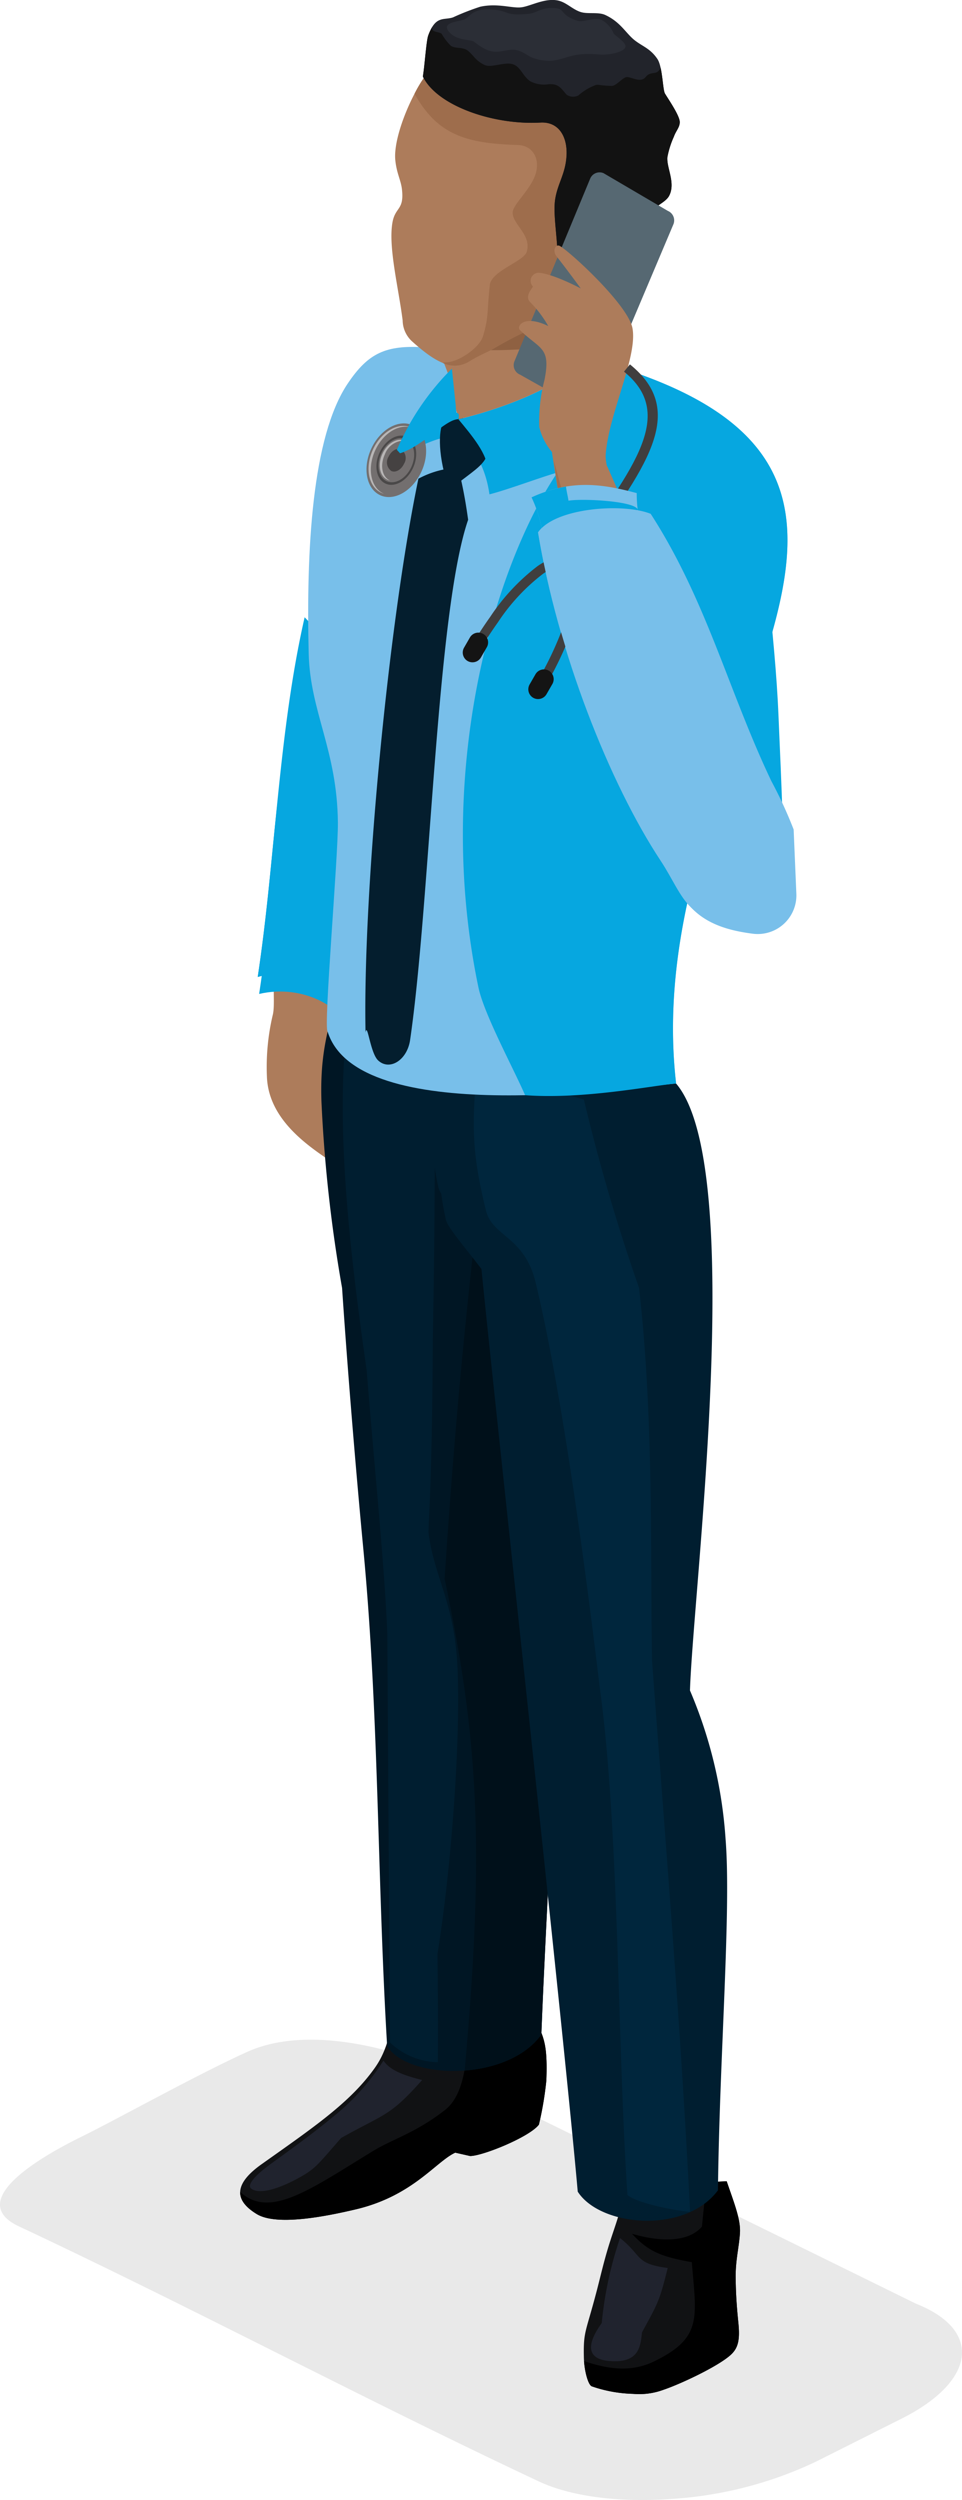 <svg xmlns="http://www.w3.org/2000/svg" width="132.339" height="343.767" viewBox="0 0 132.339 343.767"><g data-name="Group 4855"><path data-name="Path 8438" d="M126.021 316.777l-66.818-32.834c-7.285-2.872-17.71-5.158-25.131-1.825-6.762 3.036-17.9 9.251-22.827 11.674-3.741 1.841-16.728 8.554-8.639 12.349 23.795 11.164 47.343 23.719 71.5 35.06 4.57 2.145 11.255 2.92 18.272 2.417a54.184 54.184 0 0 0 19.79-5.085q6.024-3.023 11.849-5.951c5.241-2.633 8.02-5.746 8.295-8.625.275-2.813-1.82-5.419-6.291-7.18z" fill="#231f20" fill-rule="evenodd" opacity=".1" style="mix-blend-mode:multiply;isolation:isolate"/><path data-name="Path 8439" d="M48.135 159.423c.427-1.092-1.264-4.176-2.294-8.39a12.083 12.083 0 0 1 .549-7.715s.827-2.5 5.683 3.461c1.89 2.306 3.115.076 3.115.076s-.926-1.467-2.585-4.253c-1.858-3.136-2.224-4.394-4.371-7.012a9.274 9.274 0 0 0-4.248-3.247c-.87-.221-5.218-2.5-6.291 3.377-.1.569.088 2.692-.149 3.751a31.092 31.092 0 0 0-.825 8.591c.2 5.384 4.768 8.862 7.917 11.03 1.128.775 3.044 1.431 3.499.331z" fill="#ad7c5b"/><path data-name="Path 8440" d="M41.296 96.742c-3.619 15.856-3.227 23.841-5.648 39.932 6.253-1.452 11.591 2.144 12.053 4.649 3.57-13.525 9-29.87 9.692-44z" fill="#06a7e0" fill-rule="evenodd"/><path data-name="Path 8441" d="M41.023 93.659c-3.619 15.856-3.148 24.589-5.569 40.68 6.675-1.933 13.053 1.887 13.467 4.78 3.57-13.526 9-29.871 9.691-44z" fill="#06a7e0" fill-rule="evenodd"/><path data-name="Path 8442" d="M41.907 84.877c-3.62 15.856-4.032 33.372-6.453 49.463a13.523 13.523 0 0 1 7.754.089c1.1-9.8 5.588-26.813 8.427-39.4z" fill="#06a7e0" fill-rule="evenodd"/><g data-name="Group 4844" fill-rule="evenodd"><g data-name="Group 4843"><path data-name="Path 8443" d="M54.655 275.887c-1.155 4.057-1.445 6.15-3.13 8.511-3.36 4.709-8.315 8.071-15.528 13.185-3.432 2.433-4.158 4.739-.682 6.86 2.737 1.67 9.431.343 13.613-.641 7.847-1.845 11.02-6.568 13.7-7.8l2.031.46c1.664.03 8.2-2.609 9.479-4.318a46.784 46.784 0 0 0 1.023-6.081c.242-6.642-.8-5.966-2.576-11.161-6.033.441-11.881.78-17.93.985z" fill="#111214"/><path data-name="Path 8444" d="M33.041 301.403c-.035 1.049.674 2.064 2.274 3.04 2.737 1.67 9.431.343 13.613-.641 7.847-1.845 11.02-6.568 13.7-7.8l2.031.461c1.664.029 8.2-2.61 9.479-4.319a46.784 46.784 0 0 0 1.023-6.081c.242-6.642-.8-5.966-2.576-11.161-2.671.194-5.306.368-7.937.52-.477 4.372.161 11.914-3.437 14.72-4.023 3.139-7.162 3.974-9.851 5.609-8.562 5.208-14.22 9.443-18.319 5.652z"/><path data-name="Path 8445" d="M52.752 283.343c.855 1.264 2.538 1.977 5.321 2.67-4.488 5.059-5.12 4.586-11.148 7.973-3.037 3.47-3.459 4.128-5.4 5.248-2.314 1.336-5.581 2.71-6.955 1.723-.591-.425.2-1.613 2.753-3.46 2.891-2.1 5.833-4.218 8.5-6.432a31.366 31.366 0 0 0 6.929-7.722z" fill="#20232e"/></g><path data-name="Path 8446" d="M77.122 164.928a97.079 97.079 0 0 0 .857-15.5c-4.891-1.956-10.031-3.805-14.989-5.974l.355-.3c-5.255-2.466-9.784-6.3-15.844-9.774-2.535 7.983-3.475 11.558-3.282 18.052a199.536 199.536 0 0 0 2.839 25.674c.885 13.153 2.067 26.877 2.92 35.859 2.175 22.912 1.909 45.515 3.28 68.389 2.839 4.659 16.536 4.945 21.215-1.6.7-18.094 1.832-32.381 1.32-42.282-.426-8.242-.818-12.99-3.484-20.316 1.777-12.197 4.171-34.632 4.813-52.228z" fill="#001624"/><path data-name="Path 8447" d="M99.968 299.933c1 2.931 1.92 5.2 1.826 7.045-.1 1.909-.618 3.765-.593 6.179.02 2.07.127 3.83.366 6.173.245 2.4 0 3.531-1.057 4.489-1.708 1.555-6.8 3.963-9.213 4.78a9.66 9.66 0 0 1-4.223.568 18.763 18.763 0 0 1-5.66-1.032c-.521-.195-1.055-2.216-1.093-3.969-.079-3.669.254-3.36 1.773-9.176.519-1.987.938-3.882 1.651-6.2.889-2.89 2-5.434 2.109-8.278l10.747-.419z" fill="#111214"/><path data-name="Path 8448" d="M99.968 299.933c1 2.931 1.92 5.2 1.826 7.045-.1 1.909-.618 3.765-.593 6.179.02 2.07.127 3.83.366 6.173.245 2.4 0 3.531-1.057 4.489-1.708 1.555-6.8 3.963-9.213 4.78a9.66 9.66 0 0 1-4.223.568 18.763 18.763 0 0 1-5.66-1.032c-.472-.177-.954-1.85-1.069-3.466h.029c3.285 1.119 6.472 1.568 9.627.027 6.661-3.254 5.794-5.956 5.168-13.635-4.334-.763-6.037-1.535-8.235-3.908 3.694 1.086 7.666 1.28 9.63-.977l.611-6.11z"/><path data-name="Path 8449" d="M61.159 217.083c4.492 21.228 5.629 36.206 2.761 67.631 4.133-.306 8.346-1.874 10.553-4.964.7-18.094 1.833-32.381 1.32-42.282-.426-8.242-.818-12.99-3.484-20.315 2.285-15.674 5.582-48.289 4.885-65.773l-9.381-3.752c-2.845 25.867-4.639 39.207-6.654 69.455z" fill="#00101a"/><path data-name="Path 8450" d="M66.233 174.499c1.733 17.63 11.234 104.038 13.244 126.864 3.107 4.858 14.809 5.86 19.291-.185.194-18.107 1.837-38.38 1.049-48.262a62.418 62.418 0 0 0-4.9-20.466c.451-14.111 7.814-72.084-1.912-83.46a8.545 8.545 0 0 0-1.831-2.575l-14.17-1.106-16.808-1.957a48.746 48.746 0 0 0 .121 19.961 3.155 3.155 0 0 0 .379.823c.16 1.189.372 2.388.643 3.588.253 1.102 2.941 4.179 4.894 6.775z" fill="#001e30"/><path data-name="Path 8451" d="M85.294 307.744c3.11 2.452 2.022 3.525 6.561 4.117-1.123 4.489-1.264 4.706-3.538 8.847-.183 1.71-.32 3.955-3.652 3.976-6.219.04-1.9-5.094-1.883-5.287a51.488 51.488 0 0 1 2.512-11.653z" fill="#20232e"/><path data-name="Path 8452" d="M48.109 138.459c3.756 3.73 6.94 5.695 11.713 8.226.017 8.025.011 22.888-.289 37.744-.031 8.786-.173 17.734-.554 25.182q-.019.543-.035 1.086c.747 6.184 3.645 9.674 4.009 18.965.406 10.355-.937 27.7-2.773 39.032.06 4.973.093 9.929.051 14.871a9.746 9.746 0 0 1-6.584-2.722l-.368-56.27c-.354-8.966-1.734-22.389-2.843-36.2-2.356-16.489-4.631-35.62-2.327-49.914z" fill="#001e30"/><path data-name="Path 8453" d="M80.28 151.182l.041.012a261.2 261.2 0 0 0 7.586 25.889c2.066 17.9 1.54 37.432 1.789 51.233 1.863 25.249 3.973 50.548 5.233 75.828-2.3-.2-7.394-1.226-8.615-2.333-1.379-20.586-1.134-49.617-3.7-68.964-.524-3.95-4.336-37.5-8.934-56.514-1.54-6.37-5.946-6.251-6.838-9.914-1.934-7.945-1.975-11.573-1.179-20.2 4.837 1.811 9.653 3.545 14.617 4.963z" fill="#00263d"/></g><path data-name="Path 8454" d="M47.354 133.959c.06.392-2.412 7.484-2.283 7.9 4.132 13.236 41.117 7.7 47.939 7.132-5.413-47.076 43.313-83.472-9.51-98.99l-15.2 8.366-5.438-.977-.7-6.692c-7.354 7.313-10.756 17-12.065 30.477-1.707 17.628 1.993 33.443-2.743 52.784z" fill="#78bfea" fill-rule="evenodd"/><path data-name="Path 8455" d="M66.58 49.694c-.163-.5-7.846-1.917-8.153-1.936-5.361-.339-7.771.781-10.6 4.992-4.937 7.359-5.709 23.028-5.36 37.149.2 8 3.916 13.249 4.015 23.189.047 4.8-2 28.157-1.415 28.77 1.46 1.541 1.609.361 3.412 1.494-.01-5.7 1.429-17.743 1.6-23.691.475-16.788 1.65-33.963 4.786-46.712C59.467 54.244 67.397 52.22 66.58 49.694z" fill="#78bfea" fill-rule="evenodd"/><path data-name="Path 8456" d="M72.237 150.595c8.088.6 17.579-1.34 20.773-1.605-5.413-47.076 43.313-83.472-9.51-98.99l-15.2 8.366-5.438-.977-.7-6.692a35.555 35.555 0 0 0-7.571 11.154l.436.478c3.966-1.256 6.05-2.863 8.095-1.96 1.686.745 3.615 3.4 4.209 7.607 2.4-.6 6.966-2.319 9.342-3-8.8 13.13-17.016 41.347-10.854 70.812.771 3.664 4.767 11.025 6.418 14.807z" fill="#06a7e0" fill-rule="evenodd"/><path data-name="Path 8460" d="M63.41 65.894c.436 1.948.713 3.6.99 5.578-4.376 12.693-5.175 52.259-7.983 71.531-.406 2.786-2.828 4.278-4.4 2.81-1.088-1.014-1.476-5.348-1.732-3.85-.388-19.1 3.134-56.258 7.274-76.139a12.724 12.724 0 0 1 3.743-1.318 5.964 5.964 0 0 1 1.273-.006z" fill="#041e2e" fill-rule="evenodd"/><path data-name="Path 8461" d="M67.814 59.902c-.888 3.712-1.023 3.655-4.48 6.274L61.1 64.991c-1.046-4.285-.529-7.057.329-7.564 2.994-.111 4.241.244 6.385 2.475z" fill="#041e2e" fill-rule="evenodd"/><path data-name="Path 8462" d="M82.61 44.503c.42 6.752-12.4 11.445-19.551 13.146 1.795 2.167 4.114 4.89 4.022 7.054 5.158-1.41 13.906-3.837 17.451-10.432 2.423-4.512.429-7.972-1.922-9.768z" fill="#06a7e0" fill-rule="evenodd"/><path data-name="Path 8463" d="M71.28 55.759c-2.6.9-5.162 1.618-7.226 2.109 1.531 1.848 3.509 4.17 3.43 6.016a26.8 26.8 0 0 0 6.67-2.785c3.293-1.921 2.086-7.06-2.874-5.34z" fill="#06a7e0" fill-rule="evenodd"/><g data-name="Group 4846" fill-rule="evenodd"><path data-name="Path 8464" d="M61.737 51.659c-.231-.652-.5-1.295-.755-1.992-.731-1.989-.757-6.2-2.023-10.853l18.354-8 3.93-2.084c-1.421 6.915-.586 11.038 1.373 15.945.2 6.642-12.388 11.264-19.5 12.964-.629-1.614-.671-3.98-1.379-5.98z" fill="#ad7c5b"/><path data-name="Path 8465" d="M80.937 48.934c-6.66-2.352-11.867.572-20.494-1.734a66.956 66.956 0 0 0-1.484-8.39l18.354-8 3.93-2.084c-1.421 6.915-.586 11.038 1.373 15.945a6.345 6.345 0 0 1-1.679 4.263z" fill="#8f6142"/></g><path data-name="Path 8466" d="M107.102 98.581c-.481-11.993-2.525-23.913-2.65-35.916-9.193-.4-18.519 13.416-16.812 19.858 5.734 21.635 5.578 31.192 7.344 41.063 3.368-1.223 8.788 2.217 12.439 3.184.657-9.357.057-18.811-.321-28.189z" fill="#06a7e0" fill-rule="evenodd"/><g data-name="Group 4850" fill-rule="evenodd"><g data-name="Group 4849"><path data-name="Path 8468" d="M67.907 47.931a51.447 51.447 0 0 1 9.643-4.459c2.779-.851 2.3-4.211 4.945-9.859 4.438-1.977 6.188-3.9 7.042-6.318 2.027-5.725-.032-12.763-3.824-17.153a15.961 15.961 0 0 0-12.98-5.537c-5.374.075-10.1 1.552-13.108 4.485-2.408 2.346-5.592 9.461-5.245 12.927.182 1.83.767 2.744.912 3.993.34 2.932-.933 2.405-1.309 4.611-.577 3.389.825 8.868 1.408 13.437a3.969 3.969 0 0 0 1.365 2.946c2.622 2.335 5.307 4.244 7.738 2.731 1.523-.947 2.507-1.269 3.413-1.804z" fill="#ad7c5b"/><path data-name="Path 8469" d="M67.907 47.931a51.447 51.447 0 0 1 9.643-4.459c2.779-.851 2.3-4.211 4.945-9.859 4.438-1.977 6.188-3.9 7.042-6.318 2.027-5.725-.032-12.763-3.824-17.153a15.961 15.961 0 0 0-12.98-5.537c-5.374.075-10.1 1.552-13.108 4.485a15.876 15.876 0 0 0-2.6 3.8c3.169 5.651 7.048 6.828 14.194 7.049 2.211.069 3.135 2.081 2.408 4.141-.744 2.1-3.049 4.028-3.1 5.106-.078 1.653 2.627 3.065 1.937 5.43-.39 1.337-4.871 2.616-5.084 4.585-.413 3.8-.119 4.329-.943 7.051-.466 1.538-3.423 3.664-5.255 3.576l-.292.069a3.766 3.766 0 0 0 3.6-.159c1.527-.95 2.511-1.272 3.417-1.807z" fill="#9e6d4c"/><path data-name="Path 8470" d="M58.169 10.52c1.986 4.077 9.786 6.7 16.175 6.335 2.57-.146 3.709 2 3.595 4.472-.119 2.566-1.232 3.871-1.57 6.1-.273 1.8.186 4.4.323 7.217l1.869.082c2.924-3.966 3.6.041 3.9 2.234 1.963-1.015 3.15-1.511 3.9-2.275s-.009-2 1.1-2.314c2.812-.8 1.705-2.631 2.478-3.575.5-.609 1.689-1.069 2.112-1.869.92-1.747-.351-3.829-.244-5.281a12.055 12.055 0 0 1 .894-2.843c.284-.813.827-1.3.812-2.032-.018-.876-1.52-3.058-2.031-3.9-.332-.546-.321-3.7-1.057-4.78-.972-1.424-2-1.689-3.086-2.532-1.238-.96-1.931-2.5-4.062-3.494-.968-.452-2.377-.1-3.372-.406S78.125.549 77.183.197c-1.894-.71-4.121.653-5.483.811-1.286.151-3.239-.609-5.647-.081a34.434 34.434 0 0 0-3.737 1.463c-1.269.429-2.392-.329-3.412 2.519-.265.736-.497 4.28-.735 5.611z" fill="#22242b"/><path data-name="Path 8471" d="M58.169 10.52c1.986 4.077 9.786 6.7 16.175 6.335 2.57-.146 3.709 2 3.595 4.472-.119 2.566-1.232 3.871-1.57 6.1-.273 1.8.186 4.4.323 7.217l1.869.082c2.924-3.966 3.6.041 3.9 2.234 1.963-1.015 3.15-1.511 3.9-2.275s-.009-2 1.1-2.314c2.812-.8 1.705-2.631 2.478-3.575.5-.609 1.689-1.069 2.112-1.869.92-1.747-.351-3.829-.244-5.281a12.055 12.055 0 0 1 .894-2.843c.284-.813.827-1.3.812-2.032-.018-.876-1.52-3.058-2.031-3.9-.244-.4-.3-2.211-.608-3.57-.5 1.2-1.3.348-2.055 1.293s-2.172-.205-2.763.04-1.341 1.192-1.908 1.178c-1.783-.042-1.835-.25-2.243-.1a7.449 7.449 0 0 0-2.344 1.417 1.608 1.608 0 0 1-1.608-.1c-.82-.945-1.12-1.527-2.449-1.45a4.1 4.1 0 0 1-2.582-.416c-1.15-.814-1.34-2.233-2.708-2.4-1.136-.139-2.725.577-3.574.162-1.266-.618-1.455-1.294-2.275-1.95-.691-.553-1.753-.245-2.356-.691a7.353 7.353 0 0 1-1.233-1.608c-.28-.359-1.687-.185-1.276-1.027a5.775 5.775 0 0 0-.6 1.257c-.261.739-.493 4.283-.731 5.614z" fill="#121212"/><path data-name="Path 8472" d="M82.664 27.286c4.407-1.005 3.921 3.912 2.95 6.823-.668 2-2.342 1.671-3.124 3.224a3.883 3.883 0 0 1-3.793 2.421c-2.583-.342-.577-4.022-.11-5.519-.039-2.534 1.28-6.311 4.077-6.949z" fill="#9e6d4c"/></g><path data-name="Path 8473" d="M67.571 1.306c-2.6-.139-2.907.978-3.616 1.334s-3.28.355-2.223 1.688 3.035 1.058 3.487 1.413c2.312 1.817 3.068 1.4 4.792 1.134 1.126-.173 1.751.209 2.971.955a6.6 6.6 0 0 0 3.015.514c2.192-.291 2.692-1.178 6.484-.847 1.384.119 4.054-.433 3.493-1.406-.365-.631-1.484-1.268-1.57-1.522a3.778 3.778 0 0 0-1.689-1.856c-1.013-.388-2.476.41-3.266.149-2.5-.823-1.629-1.613-3.073-1.749-1.806-.171-2.556.67-3.555.774-3.531.372-2.657-.441-5.25-.581z" fill="#2b2e36"/></g><g data-name="Group 4851"><path data-name="Path 8474" d="M70.772 49.678a1.4 1.4 0 0 0 .765 1.835l8.755 4.926a1.4 1.4 0 0 0 1.841-.757l10.509-24.846a1.416 1.416 0 0 0-.77-1.837l-8.849-5.19a1.4 1.4 0 0 0-1.839.763z" fill="#566872"/><path data-name="Path 8475" d="M86.18 72.551s-3.017-7.8-2.858-10.023c.4-5.623 4.4-13.392 3.69-17.375-.58-3.223-8.706-10.658-10.035-11.348-.525-.265-1.045.642-.4 1.46 1.394 1.765 3.319 4.4 3.319 4.4s-3.587-1.926-5.674-2.15a1.11 1.11 0 0 0-.923 1.865c.1.119-1.168 1.227-.429 2.1a15.746 15.746 0 0 1 2.553 3.354c-3.345-1.629-4.434.04-3.889.559 2.766 2.678 4.271 2.312 3.373 6.831a22.4 22.4 0 0 0-.723 6.5 8.437 8.437 0 0 0 1.757 3.444c-.1-.144 2.526 15.664 2.526 15.664z" fill="#ad7c5b"/><path data-name="Path 8476" d="M83.542 64.134c10.542 23.935 8.374 20.574 20.451 40.5 3.078 5.076 4.938 18.427-3.49 20.845-3.3.943-4.264-1.2-6.455-3.564a30.787 30.787 0 0 1-5.459-7.888c-8.534-17.988-12.731-53.25-12.731-53.25z" fill="#ad7c5b"/><path data-name="Path 8477" d="M100.503 125.474c-3.3.943-4.264-1.2-6.455-3.564a30.787 30.787 0 0 1-5.459-7.888c-7.165-15.11-11.27-42.383-12.409-50.74 1.462 5.436 9.859 36.463 13.493 45.016 2.405 5.678 4.179 10.192 6.09 12.957 1.577 2.292 3.242 3.671 5.176 1.093.5-.67 3.34.414 5.6-4.762-1.253 5.594-3.639 7.202-6.036 7.888z" fill="#461600" opacity=".13" style="mix-blend-mode:multiply;isolation:isolate"/></g><path data-name="Path 8478" d="M106.417 127.934c-4.663-.478-7.711.379-11.387-3.183-1.574-1.525-2.546-3.975-4.151-6.4-7.014-10.616-14.214-28.785-16.85-45.156 1.025-1.5 3.425-2.478 6.106-2.97 6.416 14.762 12.136 29.144 17.933 44.261 3.053 4.768 2.27 4.117 7.554 6.281q.923.378 1.844.747z" fill="#78bfea" fill-rule="evenodd"/><g data-name="Group 4852" fill-rule="evenodd"><path data-name="Path 8479" d="M52.291 68.09c-1.9-.881-2.445-3.747-1.215-6.4s3.769-4.093 5.671-3.212 2.445 3.747 1.215 6.4-3.769 4.093-5.671 3.212z" fill="#736f6f"/><path data-name="Path 8480" d="M52.445 67.759c-1.77-.821-2.277-3.489-1.131-5.962 1.127-2.434 3.437-3.769 5.2-3.027-1.713-.477-3.825.842-4.887 3.135-1.145 2.472-.639 5.141 1.132 5.962l.081.035a2.6 2.6 0 0 1-.395-.143z" fill="#b8b6b6"/><path data-name="Path 8481" d="M53.031 66.495c-1.27-.589-1.634-2.505-.812-4.278s2.517-2.735 3.788-2.147 1.634 2.5.812 4.278-2.517 2.735-3.788 2.147z" fill="#4a4848"/><path data-name="Path 8482" d="M53.18 66.159c-1.138-.528-1.465-2.246-.728-3.836s2.259-2.453 3.4-1.926 1.466 2.246.728 3.837-2.257 2.457-3.4 1.925z" fill="#736f6f"/><path data-name="Path 8483" d="M53.833 64.764a1.462 1.462 0 0 1-.375-1.973c.379-.819 1.161-1.262 1.747-.99a1.459 1.459 0 0 1 .374 1.973c-.378.818-1.161 1.261-1.746.99z" fill="#454242"/><path data-name="Path 8484" d="M53.28 65.959c-1.057-.491-1.36-2.084-.675-3.56.675-1.459 2.06-2.257 3.112-1.805a2.856 2.856 0 0 0-2.78 1.9c-.684 1.476-.381 3.071.676 3.56l.04.018a1.5 1.5 0 0 1-.373-.113z" fill="#b8b6b6"/></g><g data-name="Group 4854" fill-rule="evenodd"><path data-name="Path 8485" d="M86.657 50.103c8.011 6.5 2.425 14.076-7.153 27.063l-.657.892-1.042-.763.657-.893c9.117-12.363 14.434-19.573 7.38-25.3z" fill="#403e3e"/><path data-name="Path 8486" d="M65.303 88.028q1.113-1.779 2.141-3.217a28.529 28.529 0 0 1 6.528-6.983c2.02-1.379 3.678-1.6 4.815-.887.037.023.079.052.126.084 1.207.862 1.711 2.748.938 6.015a47.568 47.568 0 0 1-4.521 10.776l-1.139-.607a46.383 46.383 0 0 0 4.4-10.462c.63-2.668.356-4.11-.428-4.668l-.059-.04c-.693-.434-1.854-.2-3.4.861a27.273 27.273 0 0 0-6.2 6.663q-1.035 1.452-2.1 3.152z" fill="#403e3e"/><g data-name="Group 4853" fill="#141414"><path data-name="Path 8487" d="M66.459 87.159a1.346 1.346 0 0 1 .519 1.826l-.807 1.4a1.346 1.346 0 0 1-1.826.518 1.346 1.346 0 0 1-.518-1.826l.806-1.4a1.344 1.344 0 0 1 1.826-.518z"/><path data-name="Path 8488" d="M75.48 92.212a1.346 1.346 0 0 1 .518 1.826l-.806 1.4a1.346 1.346 0 0 1-1.826.519 1.346 1.346 0 0 1-.518-1.826l.806-1.4a1.346 1.346 0 0 1 1.826-.519z"/></g></g><path data-name="Path 8489" d="M73.124 68.392c5.455-2.5 9.69-1.863 14.469-.589a18.118 18.118 0 0 0 .549 4.526l-13.439 1.393a17.906 17.906 0 0 0-1.579-5.33z" fill="#78bfea" fill-rule="evenodd"/><path data-name="Path 8490" d="M73.124 68.392a18.63 18.63 0 0 1 4.733-1.486c.122.878.207 1.066.351 1.943 1.829-.326 9.3.03 9.548 1.276l-13.053 3.6a17.906 17.906 0 0 0-1.579-5.333z" fill="#06a7e0" fill-rule="evenodd"/><path data-name="Path 8491" d="M109.552 122.888a5.318 5.318 0 0 1-6.02 5.5c-3.013-.39-5.96-1.177-8.133-3.276-1.594-1.54-2.584-4.006-4.211-6.453-7.114-10.7-14.447-28.985-17.172-45.447 2.32-3.4 11.718-4.082 15.5-2.556 7.7 11.935 10.633 24.212 16.6 36.757a59.464 59.464 0 0 1 3.063 6.646z" fill="#78bfea" fill-rule="evenodd"/><path data-name="Path 8492" d="M62.712 55.938l-.545-5.241a35.555 35.555 0 0 0-7.571 11.154l.436.478c3.211-1.017 6.3-4.721 8.027-4.68.307-1.38-.56-.312-.347-1.711z" fill="#06a7e0" fill-rule="evenodd"/></g></svg>